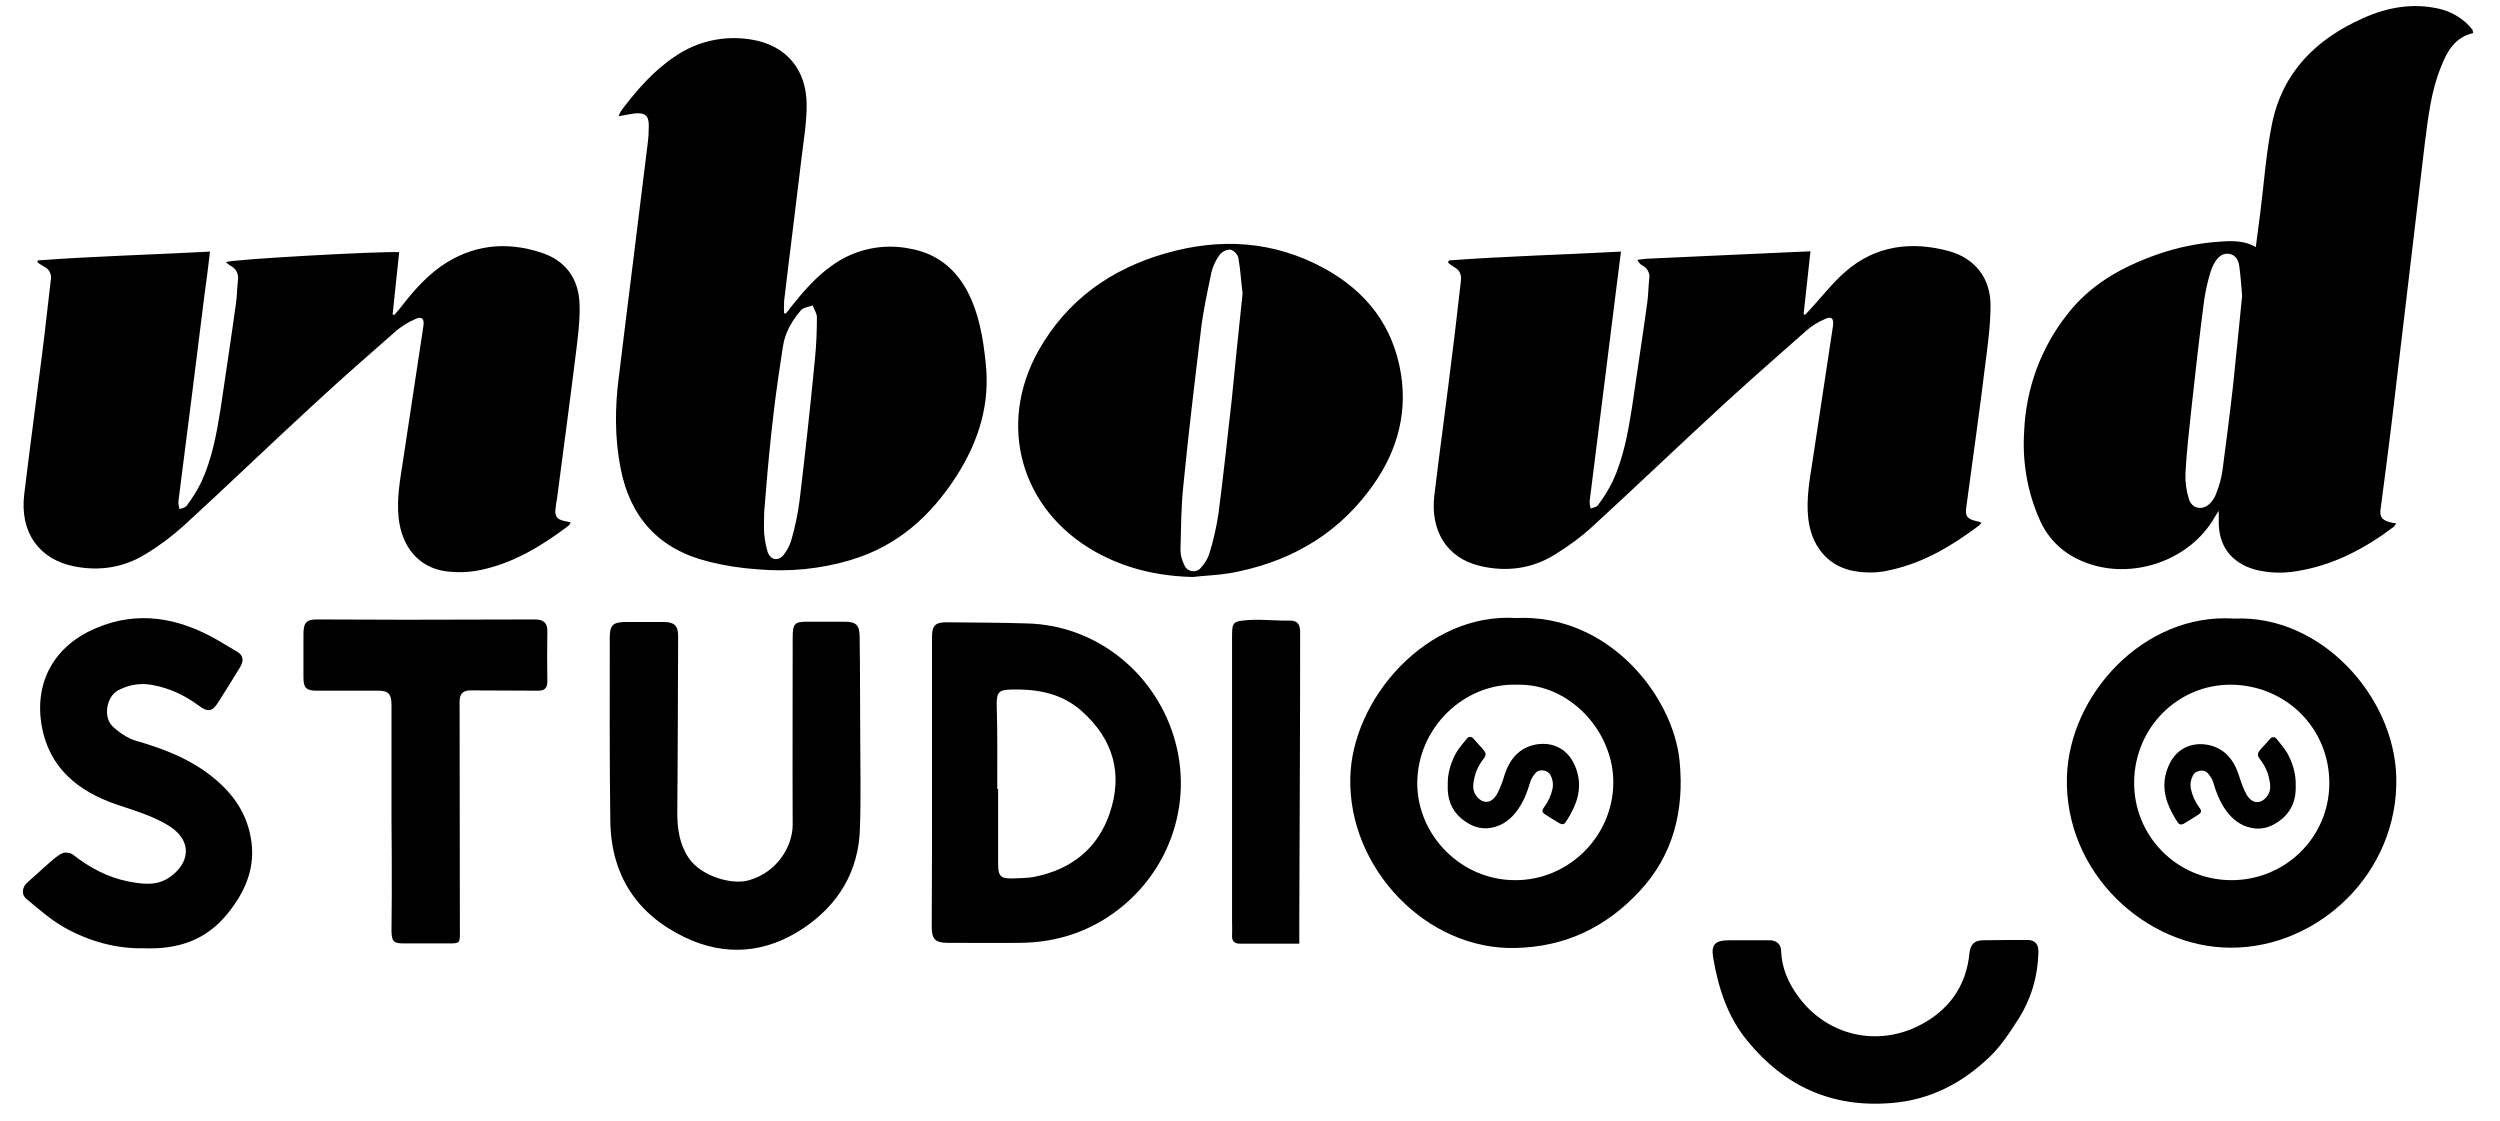 <?xml version="1.0" encoding="utf-8"?>
<!-- Generator: Adobe Illustrator 26.3.1, SVG Export Plug-In . SVG Version: 6.00 Build 0)  -->
<svg version="1.1" id="Layer_1" xmlns="http://www.w3.org/2000/svg" xmlns:xlink="http://www.w3.org/1999/xlink" x="0px" y="0px"
	 viewBox="0 0 877.4 393.6" style="enable-background:new 0 0 877.4 393.6;" xml:space="preserve">
<g>
	<path d="M868,11.6c-6.4,1.5-9.1,6.3-11.2,11.6c-3.6,8.7-4.6,17.9-5.8,27.2c-3.7,31.8-7.6,63.6-11.3,95.3c-1.3,11-2.8,22.1-4.2,33
		c-0.4,2.6,0.5,3.8,3,4.5c0.7,0.2,1.5,0.4,2.5,0.5c-0.2,0.4-0.6,0.8-0.9,1.2c-10.2,7.7-21.4,13.6-34.3,15.6
		c-4.8,0.8-9.7,0.6-14.4-0.6c-8.4-2.4-12.9-8.4-12.7-17.2v-3.4c-0.6,1-1,1.4-1.3,2c-9.2,16.4-31.5,23.2-48.3,14.9
		c-6-2.9-10.7-7.8-13.3-13.9c-4.3-9.7-6.1-20.3-5.4-30.9c0.6-14.9,5.8-29.2,15-40.9c8.2-10.7,19.3-16.8,31.7-21.2
		c7.1-2.5,14.6-4,22.1-4.5c4.2-0.3,8.5-0.4,12.5,1.9c0.5-4.2,1.1-8.2,1.6-12.3c1.3-10.3,2-20.7,4.1-31c3.7-18.1,15.5-29.7,31.9-37
		c8.4-3.8,17.2-5.4,26.4-3.4c4.2,0.9,8.1,3.1,11,6.2c0.3,0.4,0.7,0.9,1.1,1.3C867.8,10.9,867.9,11.3,868,11.6z M786.9,103.8
		c-0.3-3.1-0.5-6.8-1-10.4c-0.3-2-1.2-3.9-3.5-4.3s-4,1.1-5.1,3c-0.7,1.1-1.2,2.4-1.6,3.7c-0.9,3-1.6,6.1-2.1,9.3
		c-1.7,13.1-3.2,26.1-4.6,39.2c-0.8,7.3-1.6,14.6-2,21.9c-0.1,3,0.3,6,1.2,8.9c1.1,3.6,5,4.2,7.6,1.4c1-1.1,1.7-2.3,2.1-3.6
		c1-2.5,1.7-5.1,2.1-7.8c1.3-9.9,2.6-19.9,3.7-29.7C784.8,125,785.8,114.7,786.9,103.8z"/>
	<path d="M275.8,110c0.5-0.6,1.1-1.2,1.5-1.9c4.3-5.4,8.8-10.7,14.4-14.7c8.1-6,18.4-8.2,28.3-6c8.9,1.7,15.4,7,19.6,15
		c4,7.7,5.4,16.1,6.3,24.6c1.7,14.6-2.3,27.6-10.1,39.9c-9.1,14.2-20.8,24.7-37.1,29.6c-10.6,3.2-21.8,4.3-32.9,3.3
		c-5.9-0.4-11.7-1.3-17.5-2.8c-17.1-4.3-27.2-15.5-30.5-32.7c-2.1-10.7-2-21.5-0.6-32.1c3.3-27.3,6.8-54.5,10.1-81.7
		c0.3-2.2,0.4-4.3,0.4-6.5c0-3.4-1.3-4.5-4.7-4.2c-1.8,0.2-3.6,0.6-5.9,1c0.3-0.8,0.6-1.5,1.1-2.2c5.4-7.1,11.2-13.8,18.7-18.8
		c7.8-5.4,17.5-7.5,26.9-5.9c12.1,2,19.4,10.5,19.3,23.2c0,5.9-1,11.8-1.7,17.6c-2,17-4.2,33.9-6.2,50.9c-0.1,1.5-0.1,3,0,4.4
		L275.8,110z M268.2,179.7c0,2.5-0.2,5.1,0,7.6c0.2,2.2,0.6,4.3,1.2,6.4c1.1,3,3.9,3.4,5.8,0.8c1.1-1.5,2-3.1,2.5-4.9
		c1.3-4.5,2.3-9.1,2.9-13.8c2-16.6,3.8-33.1,5.4-49.7c0.5-4.9,0.7-9.8,0.7-14.8c0-1.3-1-2.8-1.5-4.1c-1.4,0.5-3.3,0.7-4.2,1.8
		c-2,2.3-3.7,4.9-4.9,7.8c-1.2,2.8-1.5,6.1-2,9.3C271.3,143.8,269.6,161.7,268.2,179.7L268.2,179.7z"/>
	<path d="M13.2,91.4c20-1.5,40.1-2,60.5-3.1c-0.6,5.2-1.2,10-1.9,14.9c-3,24.3-6.1,48.6-9.2,72.9c0,0.9,0.2,1.7,0.4,2.6
		c0.9-0.4,2-0.5,2.5-1.2c2-2.6,3.7-5.4,5.2-8.4c3.7-8.1,5.3-16.7,6.7-25.5c1.8-12.3,3.7-24.7,5.4-37c0.4-2.7,0.4-5.4,0.7-8.2
		c0.4-2.1-0.6-4.1-2.5-5.1c-0.6-0.3-1.2-0.8-1.7-1.3c1.5-1,54.9-3.9,60.8-3.5c-0.8,7.2-1.5,14.5-2.3,21.8l0.5,0.3
		c0.5-0.6,1.1-1.2,1.6-1.8c4.4-5.7,8.9-11.1,14.8-15.3c11-7.7,23-8.9,35.4-4.8c8.5,2.8,13,9.2,13.3,18c0.2,5.8-0.6,11.7-1.3,17.4
		c-2.1,17-4.4,33.9-6.6,50.8c-0.2,1.1-0.4,2.2-0.5,3.4c-0.4,2.9,0.4,4,3.3,4.6l2,0.4c-0.2,0.4-0.4,0.6-0.5,1
		c-9.5,7.2-19.6,13.4-31.4,15.8c-3.9,0.8-8,0.9-11.9,0.4c-9.5-1.3-15.5-8.5-16.6-18.8c-0.7-6.7,0.5-13.2,1.5-19.7
		c2.4-15.8,4.8-31.7,7.2-47.6c0.4-2.6-0.6-3.5-2.9-2.4c-2.3,1-4.4,2.3-6.3,3.8c-9.6,8.4-19.3,16.9-28.6,25.5
		c-15.5,14.2-30.7,28.9-46.2,43.1c-4.1,3.7-8.6,7.1-13.4,10c-7.7,4.8-16.2,6.1-25,4.4c-12.5-2.4-19.3-12-17.7-25.3
		c2-16.5,4.2-32.9,6.3-49.4c1.1-8.6,2-17.1,3-25.6c0.5-2.1-0.5-4.2-2.5-5c-0.7-0.4-1.4-0.9-2.1-1.4L13.2,91.4z"/>
	<path d="M508.5,91.4c20-1.5,40.1-2,60.4-3.1c-0.5,4.2-1,8-1.5,11.8c-3.2,25.3-6.3,50.6-9.5,75.8c0,0.9,0.1,1.8,0.4,2.6
		c0.9-0.4,2-0.5,2.5-1.2c2-2.6,3.7-5.4,5.2-8.4c3.7-8,5.3-16.7,6.7-25.5c1.8-12.4,3.7-24.7,5.4-37c0.4-2.8,0.4-5.6,0.7-8.4
		c0.4-2-0.6-4-2.5-4.9c-0.7-0.4-1.3-1.1-1.6-1.9c1.1-0.2,2.2-0.3,3.3-0.4c16-0.7,32-1.5,48.2-2.2l9.2-0.4c-0.8,7.5-1.6,14.8-2.4,22
		l0.5,0.3l1.6-1.7c4.2-4.5,7.9-9.4,12.5-13.4c10.6-9.3,23.2-10.8,36.3-7.3c9.2,2.5,14.7,9.5,14.7,19c0,7-1,14.2-1.9,21.2
		c-2,16.6-4.4,33-6.6,49.6c-0.5,3.2,0.3,4.3,3.6,5c0.6,0.1,1.1,0.3,1.7,0.5c-0.2,0.4-0.5,0.7-0.8,1c-9.3,7-19.2,13-30.9,15.6
		c-4.6,1.2-9.4,1.2-14.1,0.2c-8.5-2-14-8.9-15-18.5c-0.7-6.7,0.5-13.2,1.5-19.7c2.4-15.8,4.8-31.7,7.2-47.6c0.4-2.7-0.6-3.6-3.1-2.3
		c-2.3,1-4.4,2.3-6.2,3.9c-9.5,8.4-19,16.7-28.4,25.3c-15.6,14.3-30.8,28.9-46.4,43.2c-4.1,3.8-8.6,7.1-13.3,10
		c-8.2,5.2-17.3,6.3-26.6,4.1c-11.4-2.8-17.4-12.1-15.9-24.8c2-16.6,4.3-33.1,6.3-49.7c1.1-8.5,2-16.9,3-25.4c0.3-2.4-0.4-3.9-2.4-5
		c-0.7-0.4-1.4-1-2.1-1.5L508.5,91.4z"/>
	<path d="M418.6,202.5c-12.1-0.3-23.5-2.9-34.1-8.8c-26.2-14.7-34.7-44.5-20-70.7c10-17.7,25.4-28.6,44.6-34.1s37.8-4.4,55.5,5.2
		c14.9,8.1,24.4,20.3,27.1,37.2c2.4,15.2-2.1,28.9-11.3,41c-12.3,16.3-29.1,25.4-49,28.9C427.1,201.9,422.9,202,418.6,202.5z
		 M436.1,103c-0.5-3.7-0.7-8.2-1.5-12.6c-0.4-1.3-1.4-2.4-2.8-2.8c-1.5,0-2.9,0.7-3.8,1.9c-1.3,1.8-2.2,3.7-2.8,5.9
		c-1.4,6.8-2.9,13.5-3.7,20.3c-2.2,18.2-4.4,36.4-6.2,54.8c-0.8,7.5-0.8,15-1,22.5c0,1.8,0.5,3.6,1.3,5.2c0.6,1.8,2.6,2.7,4.4,2.1
		c0.6-0.2,1.1-0.6,1.5-1.1c1.3-1.4,2.3-3,2.9-4.8c1.5-4.8,2.6-9.7,3.3-14.6c1.7-13.2,3.1-26.4,4.6-39.6
		C433.5,128.2,434.7,116,436.1,103z"/>
</g>
<g>
	<path d="M532.1,216.9c32.5-1.5,55.3,27.5,57.4,50.5c1.6,16.8-2.1,32.6-14.1,45.4c-11.7,12.6-26,19.5-43.5,19.9
		c-31.4,0.8-58.7-28.1-58-59.6C474.4,245.4,500.7,214.9,532.1,216.9z M532.3,240.3c-18.2-0.6-34.9,14.9-34.9,34.7
		c0.1,18.3,15.5,33.9,34.3,33.9c18.7,0.1,34.2-15.2,34.5-33.8C566.6,257.4,551.4,239.8,532.3,240.3z"/>
	<path d="M784.1,217.1c30.3-1.4,56.2,27.1,56.9,55.7c0.8,33.6-27.4,59.9-58.1,59.8c-29.7,0-58.3-26.1-57.5-59.7
		C726.1,243.7,752.6,215,784.1,217.1z M817.5,275.2c0.2-19.3-14.9-34.6-34.3-34.9c-18.7-0.2-33.9,14.9-34.2,33.9
		c-0.3,19,14.8,34.5,33.8,34.7C801.8,309.1,817.3,294.1,817.5,275.2z"/>
	<path d="M327.1,274.3c0-16.9,0-33.8,0-50.7c0-4,1.1-5.2,5.1-5.2c9.4,0.1,18.8,0.1,28.3,0.4c23.7,0.6,44.1,16.6,51.3,39.2
		c7.7,24.2-1.9,50.3-23.4,64.1c-9.2,5.9-19.4,8.7-30.4,8.8c-8.5,0.1-16.9,0-25.4,0c-4.3,0-5.6-1.3-5.6-5.5
		C327.1,308.3,327.1,291.3,327.1,274.3C327.1,274.3,327.1,274.3,327.1,274.3z M350,276.9c0.1,0,0.2,0,0.3,0c0,8.8,0,17.5,0,26.3
		c0,4.3,0.9,5.2,5,5.1c2.7-0.1,5.4-0.1,7.9-0.6c12.7-2.6,21.9-9.7,26.2-22.1c4.8-13.9,1.4-26-9.6-35.9c-7.1-6.4-15.6-7.9-24.8-7.7
		c-4.4,0.1-5.2,0.9-5.2,5.2C350.1,257,350,266.9,350,276.9z"/>
	<path d="M301.9,257.7c0,11,0.3,22-0.1,33c-0.4,15.1-7.6,26.9-19.9,35.1c-13,8.7-27.2,10-41.5,3.2c-16.9-8.1-25.9-21.8-26.2-40.7
		c-0.3-21.5-0.2-43-0.2-64.5c0-4.3,1.1-5.5,5.5-5.5c4.5,0,9,0,13.5,0c3.6,0,5,1.3,5,4.8c-0.1,20.6-0.1,41.3-0.3,61.9
		c0,5.8,0.7,11.2,4,16.1c4.3,6.4,15,9.5,20.9,7.9c10-2.7,15.6-11.8,15.6-19.6c-0.1-21.8,0-43.6,0-65.5c0-5.1,0.6-5.8,5.7-5.7
		c4.2,0,8.4,0,12.5,0c4.1,0,5.3,1.2,5.3,5.4C301.9,235,301.8,246.3,301.9,257.7C301.8,257.7,301.9,257.7,301.9,257.7z"/>
	<path d="M50.3,332.8c-9.4,0.2-19.1-2.4-27.9-7.4c-4.7-2.7-8.9-6.4-13.1-9.9c-1.9-1.5-1.5-4.1,0.1-5.6c2.6-2.3,5.2-4.7,7.8-7
		c1.5-1.3,3-2.7,4.8-3.5c1-0.4,2.8-0.1,3.7,0.6c5.7,4.5,12.1,7.9,19.1,9.3c4.6,0.9,9.8,1.8,14.4-1.2c7.2-4.7,9.3-13.3-1.3-19.1
		c-5.2-2.9-11.1-4.7-16.8-6.6c-13.6-4.6-23.7-12.8-26.4-27.3c-2.9-15.8,4.5-28.6,19.1-34.7c14.7-6.2,28.8-3.6,42.3,4.1
		c2.4,1.4,4.7,2.8,7.1,4.2c2.3,1.3,2.3,3.2,1.2,5.2c-2.6,4.3-5.2,8.5-7.9,12.7c-2,3.2-3.6,3.4-6.8,1c-4.9-3.6-10.2-6.1-16.2-7.2
		c-4.3-0.8-8.3-0.1-12.1,1.9c-4,2.2-5.3,9.3-1.9,12.6c2.2,2.1,5.1,4.1,8,5c8.6,2.5,16.9,5.5,24.3,10.7c8.2,5.8,14.4,13.1,16.2,23.3
		c1.9,10.3-1.8,18.9-8.1,26.7C72.4,329.9,62.6,333.3,50.3,332.8z"/>
	<path d="M137.4,286.8c0-13.2,0-26.3,0-39.5c0-3.7-1.1-4.9-4.7-4.9c-7.2,0-14.4,0-21.5,0c-3.7,0-4.7-0.9-4.7-4.7c0-5,0-10.1,0-15.1
		c0-4.2,1.1-5.3,5.2-5.2c10.3,0,20.6,0.1,30.8,0.1c15.1,0,30.2-0.1,45.3-0.1c2.6,0,4.4,1,4.3,4.1c-0.1,5.9-0.1,11.8,0,17.6
		c0,2.4-1,3.4-3.5,3.3c-7.7-0.1-15.4,0-23.1-0.1c-3-0.1-4.2,1.1-4.2,4.1c0.1,26.8,0,53.6,0.1,80.5c0,4.1,0.1,4.2-4,4.2
		c-5.2,0-10.5,0-15.7,0c-3.6,0-4.2-0.7-4.3-4.3c0-4.3,0.1-8.6,0.1-12.8C137.5,305,137.5,295.9,137.4,286.8
		C137.5,286.8,137.4,286.8,137.4,286.8z"/>
	<path d="M613.4,330c2.6,0,5.1,0,7.7,0c2.4,0,4,1.5,4,3.7c0.2,6.1,2.6,11.4,6,16c10,13.7,27.6,17.9,42.7,10.1
		c10.1-5.2,16.3-13.7,17.4-25.3c0.3-3.1,1.9-4.5,4.7-4.5c5.2-0.1,10.5-0.1,15.8-0.1c2.8,0,3.8,1.9,3.7,4.3c-0.2,8.4-2.5,16.3-7,23.4
		c-3,4.7-6.2,9.6-10.2,13.4c-9.5,9.1-20.7,15-34.2,16.1c-21.1,1.8-37.8-5.9-50.9-22c-6.8-8.3-10-18.3-11.8-28.7
		c-0.9-5,0.6-6.4,5.7-6.4C609.1,330,611.2,330,613.4,330C613.4,330,613.4,330,613.4,330z"/>
	<path d="M456,331.2c-7.2,0-13.9,0-20.7,0c-2,0-3-0.8-2.9-2.9c0.1-1.8,0-3.6,0-5.5c0-32.7,0-65.5,0-98.2c0-6.3-0.1-6.6,6-7
		c4.7-0.3,9.4,0.3,14.1,0.2c3.8-0.1,3.8,2.5,3.8,4.8c0,33.4-0.2,66.8-0.3,100.1C456,325.4,456,328.1,456,331.2z"/>
	<path d="M508.1,275.4c-0.1-3.8,1-7.6,2.9-11.1c1.1-1.9,2.6-3.5,3.9-5.2c0.6-0.7,1.6-0.6,2.2,0.1c0.9,1.1,1.9,2.1,2.8,3.1
		c0.5,0.6,1.1,1.2,1.4,1.9c0.2,0.4,0,1.1-0.2,1.5c-1.8,2.3-3.2,4.8-3.7,7.6c-0.4,1.8-0.7,3.9,0.5,5.7c1.9,2.9,5.3,3.7,7.6-0.5
		c1.1-2.1,1.9-4.4,2.6-6.7c1.8-5.4,5.1-9.4,10.9-10.5c6.3-1.1,11.4,1.8,13.8,7.6c2.5,5.9,1.4,11.5-1.6,16.8c-0.5,1-1.1,1.9-1.7,2.8
		c-0.5,0.9-1.3,0.9-2.1,0.5c-1.7-1-3.4-2.1-5-3.1c-1.3-0.8-1.4-1.4-0.4-2.7c1.4-1.9,2.4-4.1,2.9-6.5c0.3-1.7,0-3.3-0.8-4.8
		c-0.9-1.6-3.7-2.1-5-0.8c-0.8,0.9-1.6,2-2,3.2c-1,3.4-2.2,6.7-4.3,9.7c-2.3,3.3-5.2,5.7-9.3,6.5c-4.1,0.8-7.5-0.7-10.6-3.2
		C509.3,284.2,507.9,280.3,508.1,275.4z"/>
	<path d="M805.7,275.5c0.1-3.8-1-7.6-2.9-11.1c-1.1-1.9-2.6-3.5-3.9-5.2c-0.6-0.7-1.6-0.6-2.2,0.1c-0.9,1.1-1.9,2.1-2.8,3.1
		c-0.5,0.6-1.1,1.2-1.4,1.9c-0.2,0.4,0,1.1,0.2,1.5c1.8,2.3,3.2,4.8,3.7,7.6c0.4,1.8,0.7,3.9-0.5,5.7c-1.9,2.9-5.3,3.7-7.6-0.5
		c-1.1-2.1-1.9-4.4-2.6-6.7c-1.8-5.4-5.1-9.4-10.9-10.5c-6.3-1.1-11.4,1.8-13.8,7.6c-2.5,5.9-1.4,11.5,1.6,16.8
		c0.5,1,1.1,1.9,1.7,2.8c0.5,0.9,1.3,0.9,2.1,0.5c1.7-1,3.4-2.1,5-3.1c1.3-0.8,1.4-1.4,0.4-2.7c-1.4-1.9-2.4-4.1-2.9-6.5
		c-0.3-1.7,0-3.3,0.8-4.8c0.9-1.6,3.7-2.1,5-0.8c0.8,0.9,1.6,2,2,3.2c1,3.4,2.2,6.7,4.3,9.7c2.3,3.3,5.2,5.7,9.3,6.5
		c4.1,0.8,7.5-0.7,10.6-3.2C804.5,284.3,805.9,280.4,805.7,275.5z"/>
</g>
</svg>
